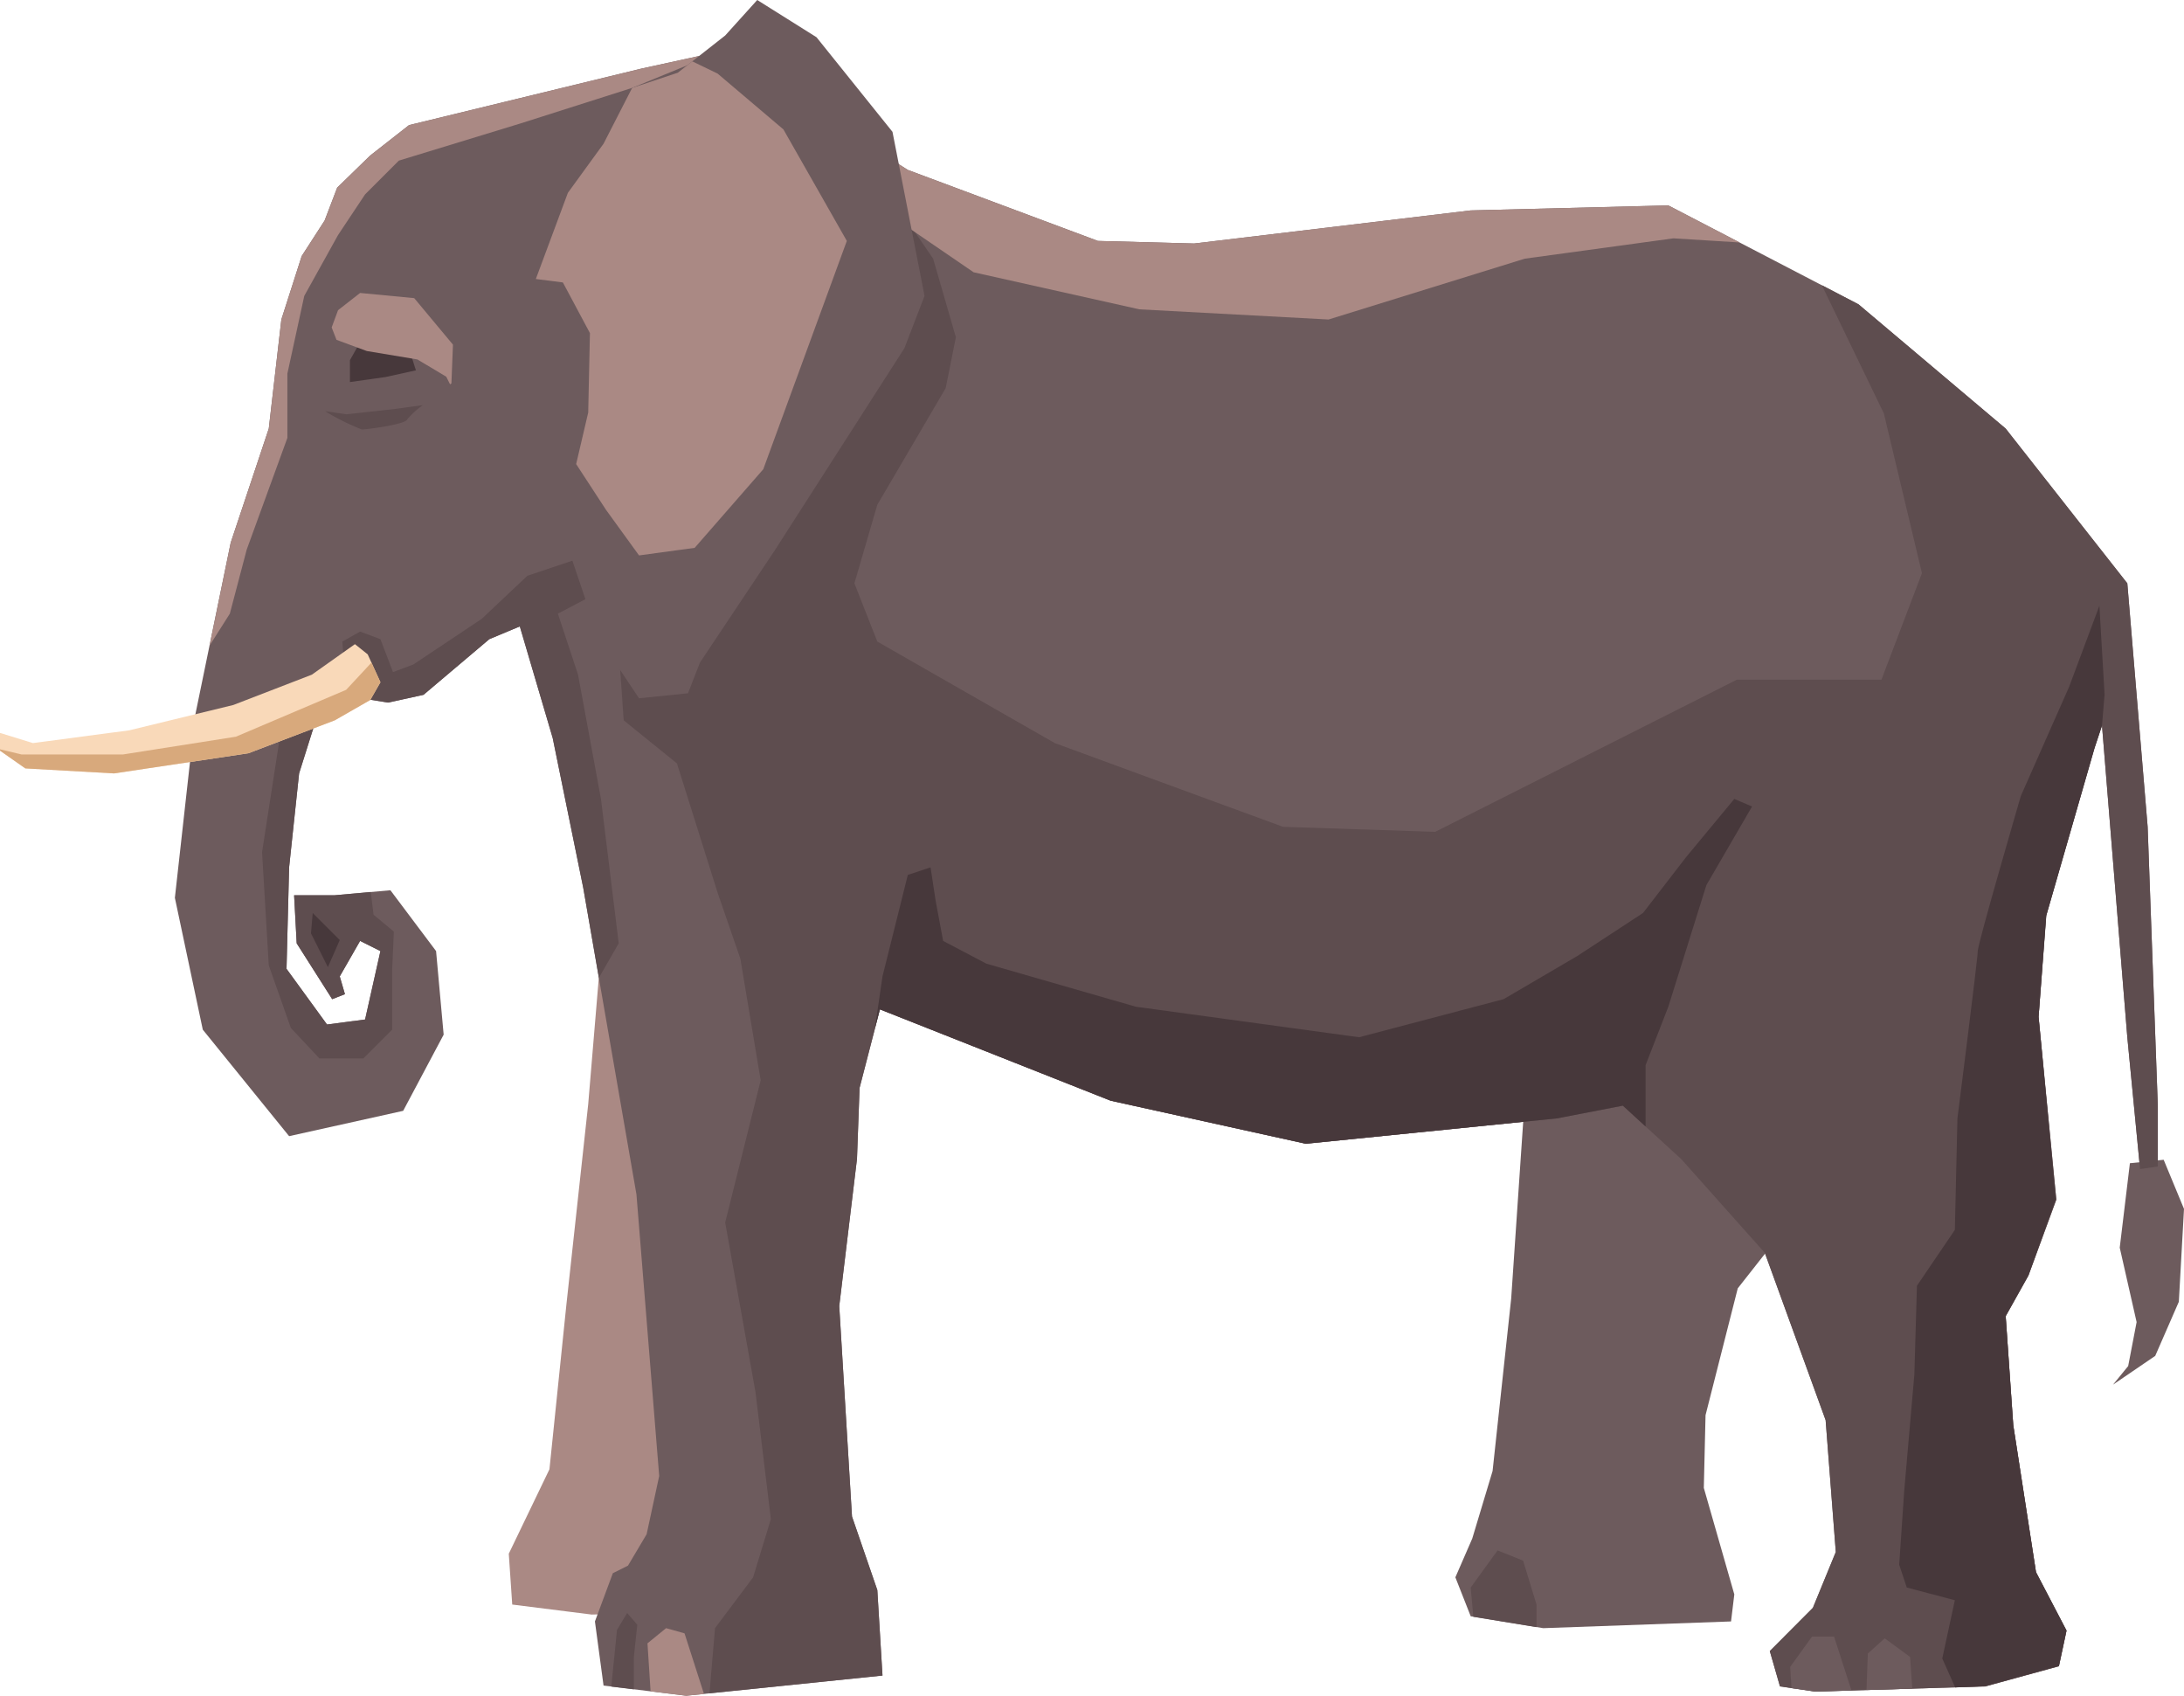 <svg xmlns="http://www.w3.org/2000/svg" viewBox="0 0 126.76 98.4"><defs><style>.cls-1{fill:#aa8984;}.cls-2{fill:#6d5b5d;}.cls-3{fill:#5e4d4f;}.cls-4{fill:#47383b;}.cls-5{fill:#f9d9b9;}.cls-6{fill:#d8a97c;}</style></defs><g id="Layer_2" data-name="Layer 2"><g id="Layer_1-2" data-name="Layer 1"><polygon class="cls-1" points="34.93 54.65 34.14 64.07 32.87 75.74 31.89 85.26 29.53 90.16 29.73 93.11 34.34 93.69 42.38 93.5 43.07 89.97 38.75 61.81 40.81 50.97 34.93 54.65"/><polygon class="cls-2" points="103.41 71.52 100.86 74.76 98.99 82.12 98.89 86.34 100.66 92.52 100.47 94.09 89.57 94.48 85.36 93.79 84.47 91.53 85.45 89.28 86.63 85.36 87.71 75.35 88.59 62.4 96.25 62.3 103.41 71.52"/><polygon class="cls-2" points="18.84 12.8 19.57 10.89 21.48 9.03 23.74 7.26 37.23 3.98 40.62 3.24 46.21 5.74 52.69 9.86 63.72 13.98 69.31 14.13 85.36 12.21 96.83 11.92 107.87 17.66 116.41 24.87 123.47 33.85 124.65 47.98 125.24 64.16 125.24 67.69 124.21 67.84 123.47 60.19 122 42.09 121.56 43.41 118.76 53.13 118.32 59.01 119.35 69.61 117.73 74.02 116.41 76.38 116.85 82.71 118.17 91.24 119.94 94.63 119.5 96.69 115.23 97.86 105.37 98.16 103.31 97.86 102.72 95.81 105.22 93.3 106.55 90.06 105.96 82.41 102.43 72.7 97.57 67.25 94.19 64.16 90.36 64.9 75.79 66.37 64.46 63.87 51.07 58.57 49.89 63.13 49.74 67.25 48.71 75.79 49.45 88 50.92 92.27 51.22 97.23 39.83 98.4 35.03 97.81 34.53 94.09 35.57 91.29 36.45 90.85 37.53 89.03 38.26 85.65 36.94 69.31 33.85 51.51 32.08 42.83 30.17 36.35 28.4 37.09 24.58 40.32 22.52 40.77 18.84 40.18 17.36 44.88 16.78 50.33 16.63 56.22 18.98 59.45 21.19 59.16 22.08 55.19 20.9 54.6 19.72 56.66 20.02 57.69 19.28 57.98 17.22 54.74 17.07 51.95 19.43 51.95 22.66 51.66 25.31 55.19 25.75 60.04 23.4 64.46 16.78 65.93 11.77 59.75 10.15 52.1 11.33 41.5 13.39 31.49 15.6 24.87 16.33 18.54 17.51 14.86 18.84 12.8"/><polygon class="cls-2" points="125.58 67.3 123.62 67.5 123.03 72.4 124.01 76.72 123.52 79.27 122.64 80.35 125.09 78.68 126.46 75.54 126.76 70.15 125.58 67.3"/><polygon class="cls-3" points="30.17 36.35 28.4 37.09 24.58 40.32 22.52 40.77 20.11 40.38 19.87 37.23 20.9 36.65 22.08 37.09 22.81 39 23.99 38.56 27.96 35.91 30.61 33.41 34.14 32.23 35.17 34.14 32.38 35.61 33.55 39.15 34.88 46.36 35.91 54.74 34.76 56.74 33.85 51.51 32.08 42.83 30.17 36.35"/><polygon class="cls-3" points="52.24 12.21 54.16 15.01 55.48 19.57 54.89 22.52 50.92 29.29 49.59 33.85 50.92 37.23 61.22 43.12 74.47 47.98 83.3 48.27 100.81 39.44 104.19 39.44 109.2 39.44 111.55 33.26 109.34 23.99 105.74 16.55 107.87 17.66 116.41 24.87 123.47 33.85 124.65 47.98 125.24 64.16 125.24 67.69 124.21 67.84 123.47 60.19 122 42.09 121.56 43.41 118.76 53.13 118.32 59.01 119.35 69.61 117.73 74.02 116.41 76.38 116.85 82.71 118.17 91.24 119.94 94.63 119.5 96.69 115.23 97.86 105.37 98.16 103.31 97.86 102.72 95.81 105.22 93.3 106.55 90.06 105.96 82.41 102.43 72.7 97.57 67.25 94.19 64.16 90.36 64.9 75.79 66.37 64.46 63.87 51.07 58.57 49.89 63.13 49.74 67.25 48.71 75.79 49.45 88 50.92 92.27 51.22 97.23 41.18 98.26 41.5 94.48 43.71 91.53 44.74 88.15 43.85 80.79 42.09 70.94 44.15 62.69 42.97 55.63 41.65 51.8 39.29 44.3 36.2 41.8 35.91 37.67 44.88 17.22 52.24 12.21"/><path class="cls-4" d="M113.48,97.92l-.75-1.68.73-3.38-2.79-.74-.44-1.32.29-4.27.59-6.77.15-5.15,2.2-3.24.15-6.47s1.18-9.27,1.18-9.71,2.5-9,2.5-9l2.8-6.33,1.76-4.71.3,5.15L122,42.11l-.43,1.3-2.8,9.72L118.32,59l1,10.6L117.73,74l-1.32,2.36.44,6.33,1.32,8.53,1.77,3.39-.44,2.06-4.27,1.17Z"/><polygon class="cls-4" points="51.07 58.57 50.78 59.67 51.22 56.66 52.69 50.77 54.01 50.33 54.3 52.24 54.74 54.6 57.25 55.92 65.93 58.42 78.88 60.19 87.27 57.98 91.54 55.48 95.36 52.98 97.86 49.74 100.66 46.36 101.69 46.8 99.04 51.36 96.83 58.42 95.51 61.81 95.51 65.37 94.19 64.16 90.36 64.9 75.79 66.37 64.46 63.87 51.07 58.57"/><polygon class="cls-3" points="15.21 49.45 16.29 42.48 18.54 39.34 20.7 38.95 20.84 40.5 18.84 40.18 17.36 44.88 16.78 50.33 16.63 56.22 18.98 59.45 21.19 59.16 22.08 55.19 20.9 54.6 19.72 56.66 20.02 57.69 19.28 57.98 17.22 54.74 17.07 51.95 19.43 51.95 21.52 51.76 21.68 53.08 22.86 54.06 22.76 56.31 22.76 59.75 21.09 61.42 18.54 61.42 16.88 59.65 15.6 56.02 15.21 49.45"/><polygon class="cls-4" points="19.03 56.12 19.72 54.55 18.15 52.98 18.05 54.16 19.03 56.12"/><polygon class="cls-1" points="56.51 15.8 48.47 10.3 48.3 7.07 52.69 9.86 63.72 13.98 69.31 14.13 85.36 12.21 96.83 11.92 100.97 14.07 97.13 13.83 88.5 15.01 77.11 18.54 66.13 17.95 56.51 15.8"/><polygon class="cls-1" points="13.39 31.49 15.6 24.87 16.33 18.54 17.51 14.86 18.84 12.8 19.57 10.89 21.48 9.03 23.74 7.26 37.23 3.98 40.62 3.24 40.91 3.37 36.69 5.1 30.22 7.16 23.15 9.32 21.19 11.28 19.62 13.64 17.66 17.17 16.68 21.68 16.68 25.41 14.32 31.89 13.34 35.61 12.16 37.47 13.39 31.49"/><path class="cls-2" d="M18.84,20.11,19.62,18l1.28-1,3.14.3L26.29,20l-.09,2.25a22,22,0,0,0-2.56,2.06c-.09.3-2.35.59-2.64.59a14.41,14.41,0,0,1-2.16-1.08Z"/><polygon class="cls-4" points="23.64 19.92 24.14 21.49 22.37 21.88 20.31 22.17 20.31 20.9 21.09 19.52 23.64 19.92"/><path class="cls-1" d="M19.53,19.72,19.25,19l.37-1,1.28-1,3.14.3L26.29,20l-.09,2.25-.08.05-.22-.44-1.67-1-2.94-.49Z"/><path class="cls-3" d="M18.87,23.86l1.24.18,2.75-.3,1.68-.23a5,5,0,0,0-.9.82c-.09.3-2.35.59-2.64.59A13.21,13.21,0,0,1,18.87,23.86Z"/><polygon class="cls-3" points="35.48 97.87 35.81 94.58 36.4 93.6 36.99 94.28 36.79 96.15 36.79 98.03 35.48 97.87"/><polygon class="cls-1" points="39.83 98.4 37.76 98.15 37.58 95.36 38.66 94.48 39.73 94.78 40.86 98.3 39.83 98.4"/><polygon class="cls-2" points="106.45 94.97 107.46 98.1 105.37 98.16 103.98 97.96 103.9 96.73 105.17 94.97 106.45 94.97"/><polygon class="cls-2" points="108.33 98.07 108.41 95.95 109.39 95.07 110.86 96.15 110.99 97.99 108.33 98.07"/><polygon class="cls-3" points="88.4 90.56 89.18 93.11 89.18 94.42 85.51 93.82 85.36 92.12 86.92 89.97 88.4 90.56"/><polygon class="cls-2" points="36.69 5.1 39.34 4.22 42.09 2.06 43.95 0 47.39 2.16 51.8 7.65 53.66 17.17 52.49 20.21 44.94 31.98 40.62 38.46 39.93 40.23 37.09 40.52 34.73 36.99 32.57 30.61 34.14 23.94 34.24 19.33 32.67 16.39 31.1 16.19 32.96 11.19 35.03 8.34 36.69 5.1"/><polygon class="cls-1" points="32.96 11.19 35.03 8.34 36.69 5.1 39.34 4.22 40.18 3.56 41.65 4.27 45.47 7.51 49.15 13.98 44.3 27.23 40.32 31.79 37.09 32.23 35.17 29.58 33.44 26.93 34.14 23.94 34.24 19.33 32.67 16.39 31.1 16.19 32.96 11.19"/><polygon class="cls-5" points="20.6 37.38 21.34 37.97 22.08 39.59 21.49 40.62 19.43 41.8 14.42 43.71 6.62 44.88 1.47 44.59 0 43.56 0 42.53 1.91 43.12 7.5 42.38 13.54 40.91 18.1 39.15 20.6 37.38"/><polygon class="cls-6" points="0 43.56 0 43.48 1.25 43.78 7.14 43.78 13.69 42.75 20.09 40.03 21.56 38.45 22.08 39.59 21.49 40.62 19.43 41.8 14.42 43.71 6.62 44.88 1.47 44.59 0 43.56"/></g></g></svg>